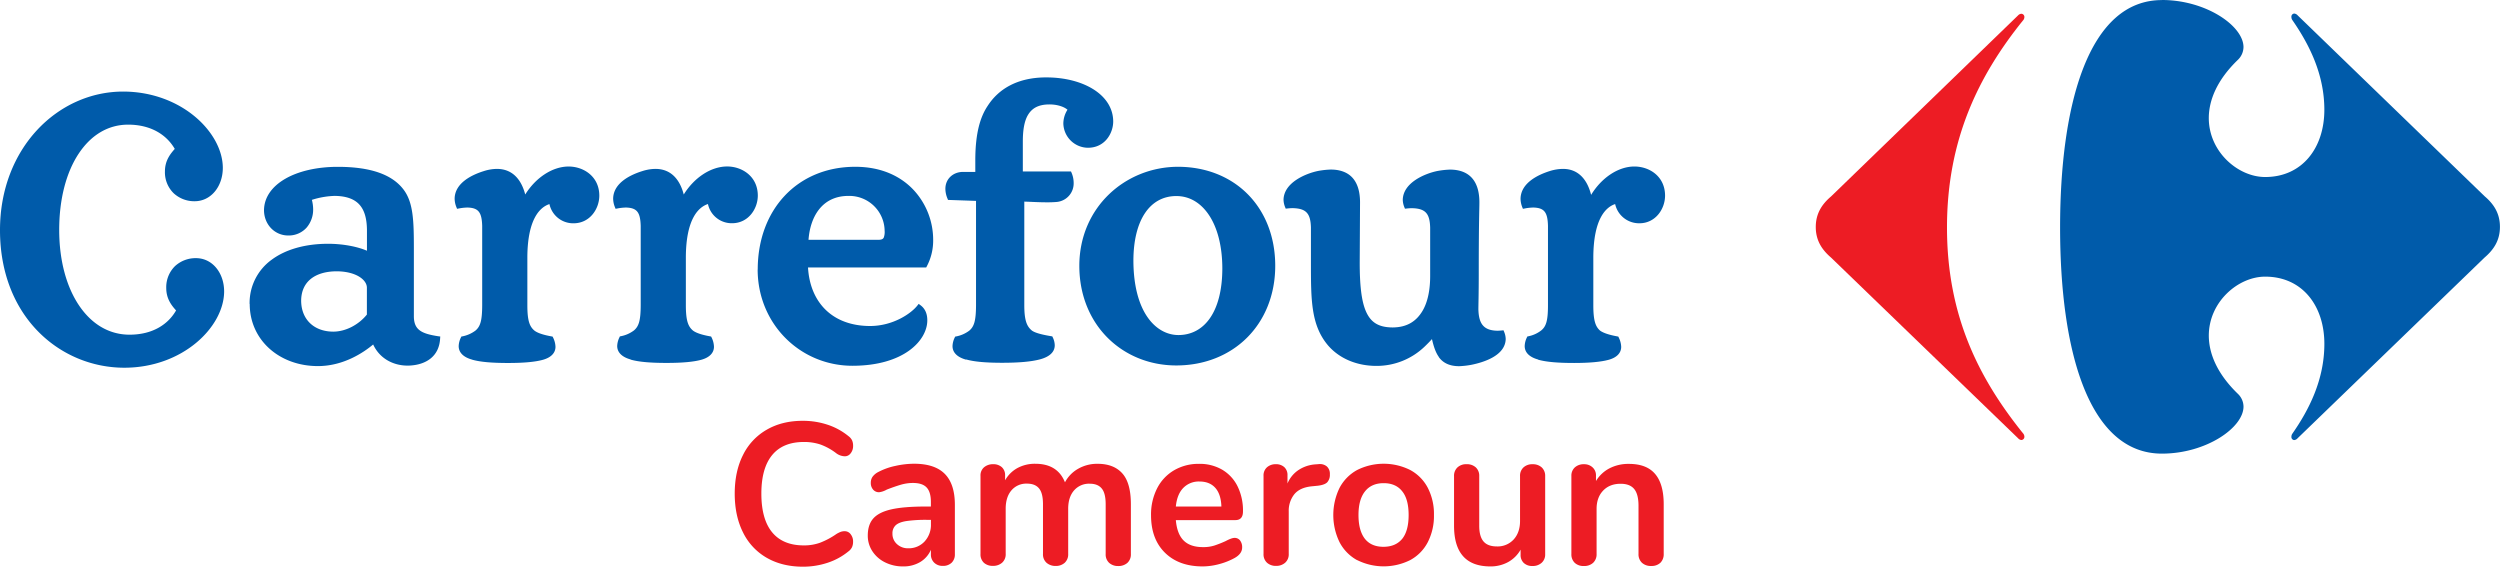 <svg id="Calque_1" data-name="Calque 1" xmlns="http://www.w3.org/2000/svg" viewBox="0 0 1562.46 354.13"><title>logo-carrefour-cameroun</title><path d="M1261.28,9.6a3.07,3.07,0,0,1,2.08-1,2,2,0,0,1,1.85,2.14v0a3.27,3.27,0,0,1-1,2.19c-27.42,34.1-47.37,74-47.37,129.27s20,94.35,47.37,128.44a3.36,3.36,0,0,1,1,2.19,2,2,0,0,1-1.81,2.17h0a3,3,0,0,1-2.08-1.05L1144.39,161c-5.83-5-9.56-10.82-9.56-19.12s3.73-14.16,9.56-19.11L1261.28,9.6" transform="translate(0 0)" style="fill:#ed1c24"/><path d="M1351.16.05c-45.76,0-63.63,64.86-63.63,142.15s17.87,141.31,63.63,141.31c27.47,0,50.87-16.09,51-29.31a11.21,11.21,0,0,0-3.53-8.07c-13-12.57-18.09-25.14-18.16-36.23-.07-21.18,18.3-37,35.22-37,23.29,0,37,18.3,37,42,0,22.45-9.58,41.17-20,56.14a3.33,3.33,0,0,0-.59,1.89,1.92,1.92,0,0,0,1.69,2.12h0a3.21,3.21,0,0,0,2.17-1.14l116.91-113c5.82-5,9.55-10.82,9.55-19.12s-3.73-14.16-9.55-19.11L1436,9.61a3.25,3.25,0,0,0-2.17-1.14,1.93,1.93,0,0,0-1.74,2.1v.06a3.44,3.44,0,0,0,.59,1.91c10.39,15,20,33.67,20,56.09,0,23.68-13.73,42-37,42-16.92,0-35.29-15.78-35.22-37,.07-11.07,5.15-23.66,18.16-36.22a11.21,11.21,0,0,0,3.53-8.08C1402,16.1,1378.63,0,1351.12,0" transform="translate(0 0)" style="fill:#005baa"/><path d="M156,190a33.3,33.3,0,0,1,13.94-27.78c8.74-6.44,21-9.86,35.12-9.86,8.86,0,18,1.63,24.28,4.35V143.51c-.21-13.33-5.26-20.91-20.22-21.08a51.94,51.94,0,0,0-14.2,2.48,24,24,0,0,1,.79,5.79,17.28,17.28,0,0,1-4.11,11.58,15,15,0,0,1-11.42,4.9c-8.63,0-15.15-7-15.18-15.81.19-16.2,19.84-27.09,46.09-27.1,20.84,0,33.91,4.94,40.9,13.92,6.34,8.06,6.64,19.83,6.67,36.44v43.25c.12,8.38,4.86,10.67,15.29,12.28l1.2.15-.08,1.22c-.6,11.41-9,16.15-18,16.87-.79.07-1.56.1-2.34.1-8.87,0-17.43-4.34-21.51-13.21C227.62,220,215,228.78,198.73,228.8c-24.23,0-42.62-16.38-42.66-38.76m743.24,33.14c-2.16-3-3.34-6.85-4.36-11.26-1.21,1.36-2.62,2.82-4.76,4.87a43.28,43.28,0,0,1-29.91,11.89c-12.71,0-23.54-4.87-30.44-13C819.24,203,819.33,187,819.31,164.23v-22c-.22-8.88-3-11.91-11.26-12.14a29.06,29.06,0,0,0-3.49.21l-1,.11-.37-.92a12.85,12.85,0,0,1-1-4.73c.26-10.61,13.7-16.29,21.59-17.92a52.19,52.19,0,0,1,7.88-.87c6.43,0,11.19,2.06,14.16,5.77S850,120.56,850,126.5L849.8,164c0,13.84,1,24.19,4,30.85s7.78,9.72,16.41,9.8c9.39,0,15-4.07,18.68-10.09s4.94-14.17,4.94-22v-30.3c-.23-8.88-3-11.93-11.27-12.14a29,29,0,0,0-3.48.21l-1,.11-.37-.92a12.85,12.85,0,0,1-1-4.73c.27-10.61,13.68-16.29,21.62-17.92a52.19,52.19,0,0,1,7.88-.87c6.43,0,11.19,2.06,14.19,5.77s4.2,8.82,4.2,14.75c0,4.3-.4,11.94-.4,43.85,0,13.49-.23,20.66-.23,22.83.2,9.2,3.31,13.33,11.81,13.5.9,0,1.84-.07,2.89-.17l1-.1.37.92a12.2,12.2,0,0,1,1,4.61c-.33,10.37-13.8,14.51-21.6,16.07a52.25,52.25,0,0,1-7.38.83h-.17c-6,0-10.1-2.12-12.65-5.69M473.57,168.46c0-18.62,6.13-34.69,16.85-46.1s26-18.14,44.16-18.12c16.52,0,28.76,6.11,36.78,14.89a45.79,45.79,0,0,1,11.85,30.58,34.37,34.37,0,0,1-4,16.8l-.36.67H505c1.22,21.48,14.9,36.49,38.71,36.57,14.64,0,25.92-8,29.67-12.84l.79-1,1,.76c2.13,1.52,4.43,4.32,4.38,9.67-.08,12.38-14.58,28.24-46.74,28.26-32.67,0-59.24-26.08-59.29-60.13M735.16,228.4c-16.64,0-31.81-6.25-42.8-17.18s-17.8-26.54-17.8-45.11c.06-36.79,29-61.81,61.65-61.87,17.57,0,32.82,6.25,43.62,17.15S797,147.79,797,166.11s-6.63,34-17.7,45S752.73,228.4,735.16,228.4Zm226.16-3.7c-5.13-1.4-8.43-4.2-8.41-8.44a13,13,0,0,1,1.38-5.37l.27-.59.65-.13a19.29,19.29,0,0,0,8-3.63c3.07-2.51,4.25-6,4.25-15.85V141.18c-.23-8.35-2.13-11.27-9.08-11.47a30.18,30.18,0,0,0-5.52.6l-1.06.19-.4-1a14.68,14.68,0,0,1-1.08-5.31c.18-9.92,11-15,18.31-17.3a28.06,28.06,0,0,1,8.23-1.33c9.89,0,15.28,7.09,17.56,16.24,6.48-10.64,16.82-17.69,27-17.74,9.57,0,19.18,6.26,19.22,18.15,0,8.44-6,17.28-15.9,17.33a15.31,15.31,0,0,1-15.3-12c-5.62,1.84-13.54,8.89-13.64,33.33v29.89c0,9.81,1.41,13.34,4.17,15.83,2.89,2.17,8.75,3.26,10.8,3.65l.65.13.28.6a14,14,0,0,1,1.52,5.81c0,4-3,6.75-7.78,8.07s-12,2-21.63,2c-9.88,0-17.38-.58-22.56-2.07m-357.47,0c-5.15-1.41-8.48-4.22-8.47-8.47a13,13,0,0,1,1.37-5.33l.27-.59.66-.13a19.93,19.93,0,0,0,8.16-3.6c3-2.54,4.18-6,4.23-15.88V125.55l-17.51-.61-.3-.78a15.83,15.83,0,0,1-1.34-6.13c0-6.34,4.92-10.59,11.06-10.59h7.64v-7.21c0-17.42,3.25-27.34,7.69-34,6.8-10.6,18.65-17.88,36.69-17.85,22.69,0,41.69,10.56,41.81,27.51,0,7.34-5.13,16.45-15.79,16.46a15.55,15.55,0,0,1-15.38-15.16,16.33,16.33,0,0,1,2.59-8.61c-2.38-2.09-6.92-3.35-11.3-3.31-7,0-10.9,2.46-13.35,6.5s-3.26,10-3.26,16.7v18.71h30.11l.35.81a16.13,16.13,0,0,1,1.31,6.28,11.64,11.64,0,0,1-10.49,11.94c-2.24.19-4.48.26-6.73.23-5,0-9.95-.36-13.63-.43v64.64c0,9.78,1.63,13.28,4.6,15.83,2.63,2.11,10.08,3.26,12.26,3.65l.65.11.28.62a11.71,11.71,0,0,1,1.24,4.93c0,4.47-3.64,7.29-9.14,8.78s-13.49,2.16-23.58,2.16c-9.9,0-17.41-.58-22.64-2.08m-209.71,0c-5.11-1.4-8.39-4.22-8.39-8.44a13.48,13.48,0,0,1,1.39-5.36l.28-.6.66-.13a19.81,19.81,0,0,0,8.13-3.6c3-2.54,4.21-6,4.23-15.88V141.18c-.24-8.35-2.2-11.27-9.12-11.47a30.19,30.19,0,0,0-5.53.6l-1.06.19-.39-1a14.39,14.39,0,0,1-1.12-5.41c.18-9.86,11-14.93,18.36-17.2a27.66,27.66,0,0,1,8.07-1.33c10,0,15.37,7,17.69,16,6.53-10.53,16.92-17.48,27.08-17.52,9.44,0,19.17,6.24,19.21,18.14,0,8.44-6,17.3-16,17.33a15.15,15.15,0,0,1-15.16-12c-5.67,1.85-13.73,8.91-13.81,33.33v29.89c0,9.81,1.46,13.32,4.4,15.83,2.76,2.17,8.62,3.26,10.76,3.65l.64.13.29.6a14,14,0,0,1,1.48,5.76c0,4-3,6.77-7.82,8.12s-12,2-21.71,2c-9.88,0-17.35-.58-22.54-2.07m-99.1,0c-5.11-1.4-8.38-4.22-8.38-8.44a13,13,0,0,1,1.38-5.36l.28-.6.65-.13a19.93,19.93,0,0,0,8.16-3.6c3-2.54,4.2-6,4.22-15.88V141.18c-.25-8.35-2.2-11.27-9.13-11.47a30.18,30.18,0,0,0-5.52.6l-1.06.19-.39-1a14.39,14.39,0,0,1-1.12-5.41c.18-9.86,11-14.93,18.36-17.2a27.53,27.53,0,0,1,8.05-1.33c10,0,15.38,7,17.71,16,6.52-10.49,16.91-17.44,27.07-17.49,9.46,0,19.19,6.25,19.23,18.15,0,8.44-6,17.3-16,17.33a15.17,15.17,0,0,1-15.17-12c-5.67,1.85-13.71,8.91-13.8,33.33v29.89c0,9.81,1.44,13.32,4.4,15.83,2.73,2.17,8.62,3.26,10.75,3.65l.65.13.28.6a14.07,14.07,0,0,1,1.5,5.76c0,4-3,6.77-7.84,8.12s-12,2-21.71,2c-9.88,0-17.35-.58-22.54-2.07m413.28-62c.06,32.57,14.21,46.57,28.11,46.61,15.88,0,27.37-14,27.47-41.45,0-14.31-3.16-25.76-8.34-33.52s-12.25-11.9-20.4-11.9c-16.49,0-26.75,14.92-26.84,40.26m-498.2,6.77c-13.07.14-21.88,6.28-21.94,18.43.08,11.48,7.83,19.2,20,19.28,7.89,0,16-4.35,21.08-10.67V179.79c0-2.3-1.5-4.8-4.73-6.82s-8.12-3.41-14.42-3.41m338.71-19.68c2.35,0,3-.58,3.45-1.34a10,10,0,0,0,.57-4.34,22.08,22.08,0,0,0-22.41-21.76h-.16c-17,0-24,13.65-25,27.44ZM23.67,207C9.27,192.27,0,170.72,0,143.87c0-25.69,9.06-47.36,23.23-62.6s33.43-24,53.74-24c36.43.06,62.16,25.55,62.29,47.58,0,11.78-7.47,20.9-17.57,20.92a19,19,0,0,1-13.07-4.92,18.28,18.28,0,0,1-5.54-13.69c0-6.89,3.52-11.07,6.16-14.07C104.45,84.78,95,77.93,80.12,77.9c-12.64,0-23.27,6.56-30.93,18.1S37,124.09,37,143.68s4.72,36,12.58,47.53,18.73,18,31.37,18c14.86,0,24.34-6.8,29.11-15.18-2.65-2.93-6.16-7.14-6.16-14a18.46,18.46,0,0,1,5.54-13.73,19,19,0,0,1,13.08-4.92c10.1,0,17.54,9.08,17.56,20.83-.12,22.15-25.85,47.54-62.27,47.61A75.41,75.41,0,0,1,23.67,207m0,0C9.27,192.25,0,170.7,0,143.85c0-25.69,9.06-47.36,23.23-62.6s33.43-24,53.74-24c36.43.06,62.16,25.55,62.29,47.58,0,11.78-7.47,20.9-17.57,20.92a19,19,0,0,1-13.07-4.92,18.28,18.28,0,0,1-5.54-13.69c0-6.89,3.52-11.07,6.16-14.07C104.45,84.76,95,77.91,80.12,77.88c-12.64,0-23.27,6.56-30.93,18.1S37,124.07,37,143.66s4.72,36,12.58,47.53,18.73,18,31.37,18c14.86,0,24.34-6.8,29.11-15.18-2.65-2.93-6.16-7.14-6.16-14a18.46,18.46,0,0,1,5.54-13.73,19,19,0,0,1,13.08-4.92c10.1,0,17.54,9.08,17.56,20.83-.12,22.15-25.85,47.54-62.27,47.61A75.41,75.41,0,0,1,23.67,207m0,0C9.27,192.23,0,170.68,0,143.83c0-25.69,9.06-47.36,23.23-62.6s33.43-24,53.74-24c36.43.06,62.16,25.55,62.29,47.58,0,11.78-7.47,20.9-17.57,20.92a19,19,0,0,1-13.07-4.92,18.28,18.28,0,0,1-5.54-13.69c0-6.89,3.52-11.07,6.16-14.07C104.45,84.74,95,77.89,80.12,77.86c-12.64,0-23.27,6.56-30.93,18.1S37,124.05,37,143.64s4.72,36,12.58,47.53,18.73,18,31.37,18c14.86,0,24.34-6.8,29.11-15.18-2.65-2.93-6.16-7.14-6.16-14a18.46,18.46,0,0,1,5.54-13.73,19,19,0,0,1,13.08-4.92c10.1,0,17.54,9.08,17.56,20.83-.12,22.15-25.85,47.54-62.27,47.61A75.41,75.41,0,0,1,23.67,207" transform="translate(0 0)" style="fill:#005baa"/><g style="isolation:isolate"><g style="isolation:isolate"><path d="M479.16,348.59a36.88,36.88,0,0,1-14.8-15.88q-5.17-10.32-5.17-24.19t5.17-24.13a37,37,0,0,1,14.8-15.81Q488.8,263,501.65,263a48.66,48.66,0,0,1,15.63,2.46,40.63,40.63,0,0,1,13,7.12,7.18,7.18,0,0,1,2.26,2.65,8.19,8.19,0,0,1,.63,3.4,7.2,7.2,0,0,1-1.51,4.66,4.53,4.53,0,0,1-3.65,1.89,9.38,9.38,0,0,1-5.17-1.76,37.27,37.27,0,0,0-10.08-5.61,32.13,32.13,0,0,0-10.33-1.58q-13.11,0-19.85,8.19t-6.74,24.07q0,16,6.74,24.19t19.85,8.19a29.5,29.5,0,0,0,10-1.64,48.13,48.13,0,0,0,10.39-5.54,18.51,18.51,0,0,1,2.52-1.26A7.17,7.17,0,0,1,528,332a4.53,4.53,0,0,1,3.65,1.89,7.2,7.2,0,0,1,1.51,4.66,8.33,8.33,0,0,1-.63,3.34,7.09,7.09,0,0,1-2.26,2.71,40.41,40.41,0,0,1-13,7.11,48.66,48.66,0,0,1-15.63,2.46Q488.81,354.13,479.16,348.59Z" transform="translate(0 0)" style="fill:#ed1c24"/><path d="M590.55,296.24q6.24,6.36,6.23,19.34v30.74a7.1,7.1,0,0,1-2,5.35,7.63,7.63,0,0,1-5.55,2,7.35,7.35,0,0,1-5.35-2,7,7,0,0,1-2.08-5.29v-2.77a16.46,16.46,0,0,1-6.74,7.68A20.23,20.23,0,0,1,564.4,354a24.72,24.72,0,0,1-11.21-2.52,19.94,19.94,0,0,1-7.94-6.93,17.54,17.54,0,0,1-2.9-9.83q0-6.81,3.47-10.71t11.27-5.67q7.81-1.77,21.55-1.77h3.15v-2.89q0-6.18-2.65-9c-1.76-1.89-4.62-2.84-8.56-2.84a27.36,27.36,0,0,0-7.44,1.07Q559.36,304,554.2,306a12.68,12.68,0,0,1-4.79,1.64,4.76,4.76,0,0,1-3.72-1.64,6.2,6.2,0,0,1-1.45-4.28,6.48,6.48,0,0,1,1.07-3.72,10.17,10.17,0,0,1,3.59-3,40.76,40.76,0,0,1,10.53-3.78,54.47,54.47,0,0,1,12-1.39Q584.31,289.87,590.55,296.24Zm-12.73,42.21a15.27,15.27,0,0,0,4-10.9V324.9h-2.27a85.88,85.88,0,0,0-13.1.76q-4.67.75-6.68,2.64a6.77,6.77,0,0,0-2,5.17,8.54,8.54,0,0,0,2.84,6.61,10,10,0,0,0,7,2.59A13.46,13.46,0,0,0,577.82,338.45Z" transform="translate(0 0)" style="fill:#ed1c24"/><path d="M701.43,295.86q5.36,6,5.35,19.34v31a7.12,7.12,0,0,1-2.2,5.61,8.36,8.36,0,0,1-5.74,1.95,8.15,8.15,0,0,1-5.6-1.95,7.1,7.1,0,0,1-2.21-5.61v-31q0-6.93-2.46-9.89c-1.63-2-4.13-3-7.49-3a12.31,12.31,0,0,0-9.83,4.22q-3.66,4.21-3.65,11.53v28.09a7.1,7.1,0,0,1-2.21,5.61,8.16,8.16,0,0,1-5.61,1.95,8.4,8.4,0,0,1-5.67-1.95,7,7,0,0,1-2.26-5.61v-31q0-6.93-2.46-9.89c-1.64-2-4.14-3-7.5-3a12.11,12.11,0,0,0-9.76,4.22q-3.6,4.21-3.59,11.53v28.09a7,7,0,0,1-2.27,5.61,8.38,8.38,0,0,1-5.67,1.95A8.16,8.16,0,0,1,615,351.8a7.09,7.09,0,0,1-2.2-5.61V297.43a6.66,6.66,0,0,1,2.26-5.42,8.59,8.59,0,0,1,5.67-1.89,7.82,7.82,0,0,1,5.36,1.83,6.61,6.61,0,0,1,2.08,5.23v3a19.72,19.72,0,0,1,7.75-7.68,22.83,22.83,0,0,1,11.15-2.65q13.86,0,18.52,11.59a20.89,20.89,0,0,1,8.19-8.44A23.87,23.87,0,0,1,686,289.87Q696.07,289.87,701.43,295.86Z" transform="translate(0 0)" style="fill:#ed1c24"/><path d="M775,337.75a6.84,6.84,0,0,1,1.32,4.41q0,3.91-4.66,6.55a42.22,42.22,0,0,1-9.7,3.85A40.33,40.33,0,0,1,751.64,354q-14.88,0-23.57-8.57T719.38,322a36,36,0,0,1,3.78-16.76,27.5,27.5,0,0,1,10.65-11.34,30.19,30.19,0,0,1,15.56-4,27.91,27.91,0,0,1,14.49,3.66,24.72,24.72,0,0,1,9.57,10.33,34.25,34.25,0,0,1,3.41,15.75q0,5.42-4.79,5.42H734.88q.75,8.69,4.91,12.79t12.1,4.09a22.75,22.75,0,0,0,7.12-1,69.12,69.12,0,0,0,7-2.77c2.52-1.34,4.37-2,5.54-2A4.25,4.25,0,0,1,775,337.75ZM739.48,305q-3.86,4-4.6,11.59h28.47q-.26-7.68-3.78-11.65t-9.82-4A13.5,13.5,0,0,0,739.48,305Z" transform="translate(0 0)" style="fill:#ed1c24"/><path d="M829.25,291.51a6.15,6.15,0,0,1,1.89,4.91,6.87,6.87,0,0,1-1.64,5c-1.09,1.1-3.07,1.81-5.92,2.15l-3.78.37q-7.44.76-10.9,5a16.49,16.49,0,0,0-3.46,10.71v26.46a7,7,0,0,1-2.27,5.61,8.38,8.38,0,0,1-5.67,1.95,8.16,8.16,0,0,1-5.61-1.95,7.09,7.09,0,0,1-2.2-5.61V297.43a6.75,6.75,0,0,1,2.2-5.42,8.13,8.13,0,0,1,5.48-1.89,7.55,7.55,0,0,1,5.29,1.83,6.68,6.68,0,0,1,2,5.23v5a18.62,18.62,0,0,1,7.12-8.57,21.88,21.88,0,0,1,10.52-3.4l1.76-.13A6.83,6.83,0,0,1,829.25,291.51Z" transform="translate(0 0)" style="fill:#ed1c24"/><path d="M848.21,350.1a27,27,0,0,1-11-11.21,38.82,38.82,0,0,1,0-34,27.09,27.09,0,0,1,11-11.15,37.07,37.07,0,0,1,33.14,0,26.66,26.66,0,0,1,11,11.15,35.69,35.69,0,0,1,3.85,16.95,36,36,0,0,1-3.85,17,26.58,26.58,0,0,1-11,11.21,37.07,37.07,0,0,1-33.14,0Zm28.16-13.36q4-5,4-14.86t-4-14.81q-4-5.1-11.59-5.1t-11.65,5.1q-4.1,5.1-4.1,14.81t4,14.86q4,5,11.6,5T876.37,336.74Z" transform="translate(0 0)" style="fill:#ed1c24"/><path d="M963.57,292.14a7.11,7.11,0,0,1,2.14,5.42v48.89a6.83,6.83,0,0,1-2.21,5.29,8.18,8.18,0,0,1-5.73,2,7.6,7.6,0,0,1-5.42-1.89,6.75,6.75,0,0,1-2-5.16v-3.15a20.06,20.06,0,0,1-7.81,7.75A22.61,22.61,0,0,1,931.44,354q-22.68,0-22.69-25.46v-31a7.08,7.08,0,0,1,2.15-5.42,7.93,7.93,0,0,1,5.67-2,8.13,8.13,0,0,1,5.79,2,7.07,7.07,0,0,1,2.14,5.42v31.12q0,6.56,2.65,9.7t8.32,3.15A13.57,13.57,0,0,0,946,337.18c2.64-2.89,4-6.74,4-11.52v-28.1a7.07,7.07,0,0,1,2.14-5.42,8,8,0,0,1,5.67-2A8.14,8.14,0,0,1,963.57,292.14Z" transform="translate(0 0)" style="fill:#ed1c24"/><path d="M1034.38,296.17q5.41,6.3,5.41,19v31a7.38,7.38,0,0,1-2.07,5.55,7.92,7.92,0,0,1-5.74,2,8.09,8.09,0,0,1-5.79-2,7.24,7.24,0,0,1-2.15-5.55V316.08q0-7.18-2.7-10.46t-8.51-3.27q-6.81,0-10.9,4.28t-4.09,11.47v28.09a7.24,7.24,0,0,1-2.15,5.55,8.11,8.11,0,0,1-5.79,2,7.88,7.88,0,0,1-5.73-2,7.34,7.34,0,0,1-2.08-5.55V297.43a6.92,6.92,0,0,1,2.14-5.29,8.13,8.13,0,0,1,5.79-2,7.53,7.53,0,0,1,5.36,2,6.66,6.66,0,0,1,2.08,5.1v3.4a21.34,21.34,0,0,1,8.44-7.94,25.51,25.51,0,0,1,12-2.77Q1029,289.87,1034.38,296.17Z" transform="translate(0 0)" style="fill:#ed1c24"/></g></g></svg>